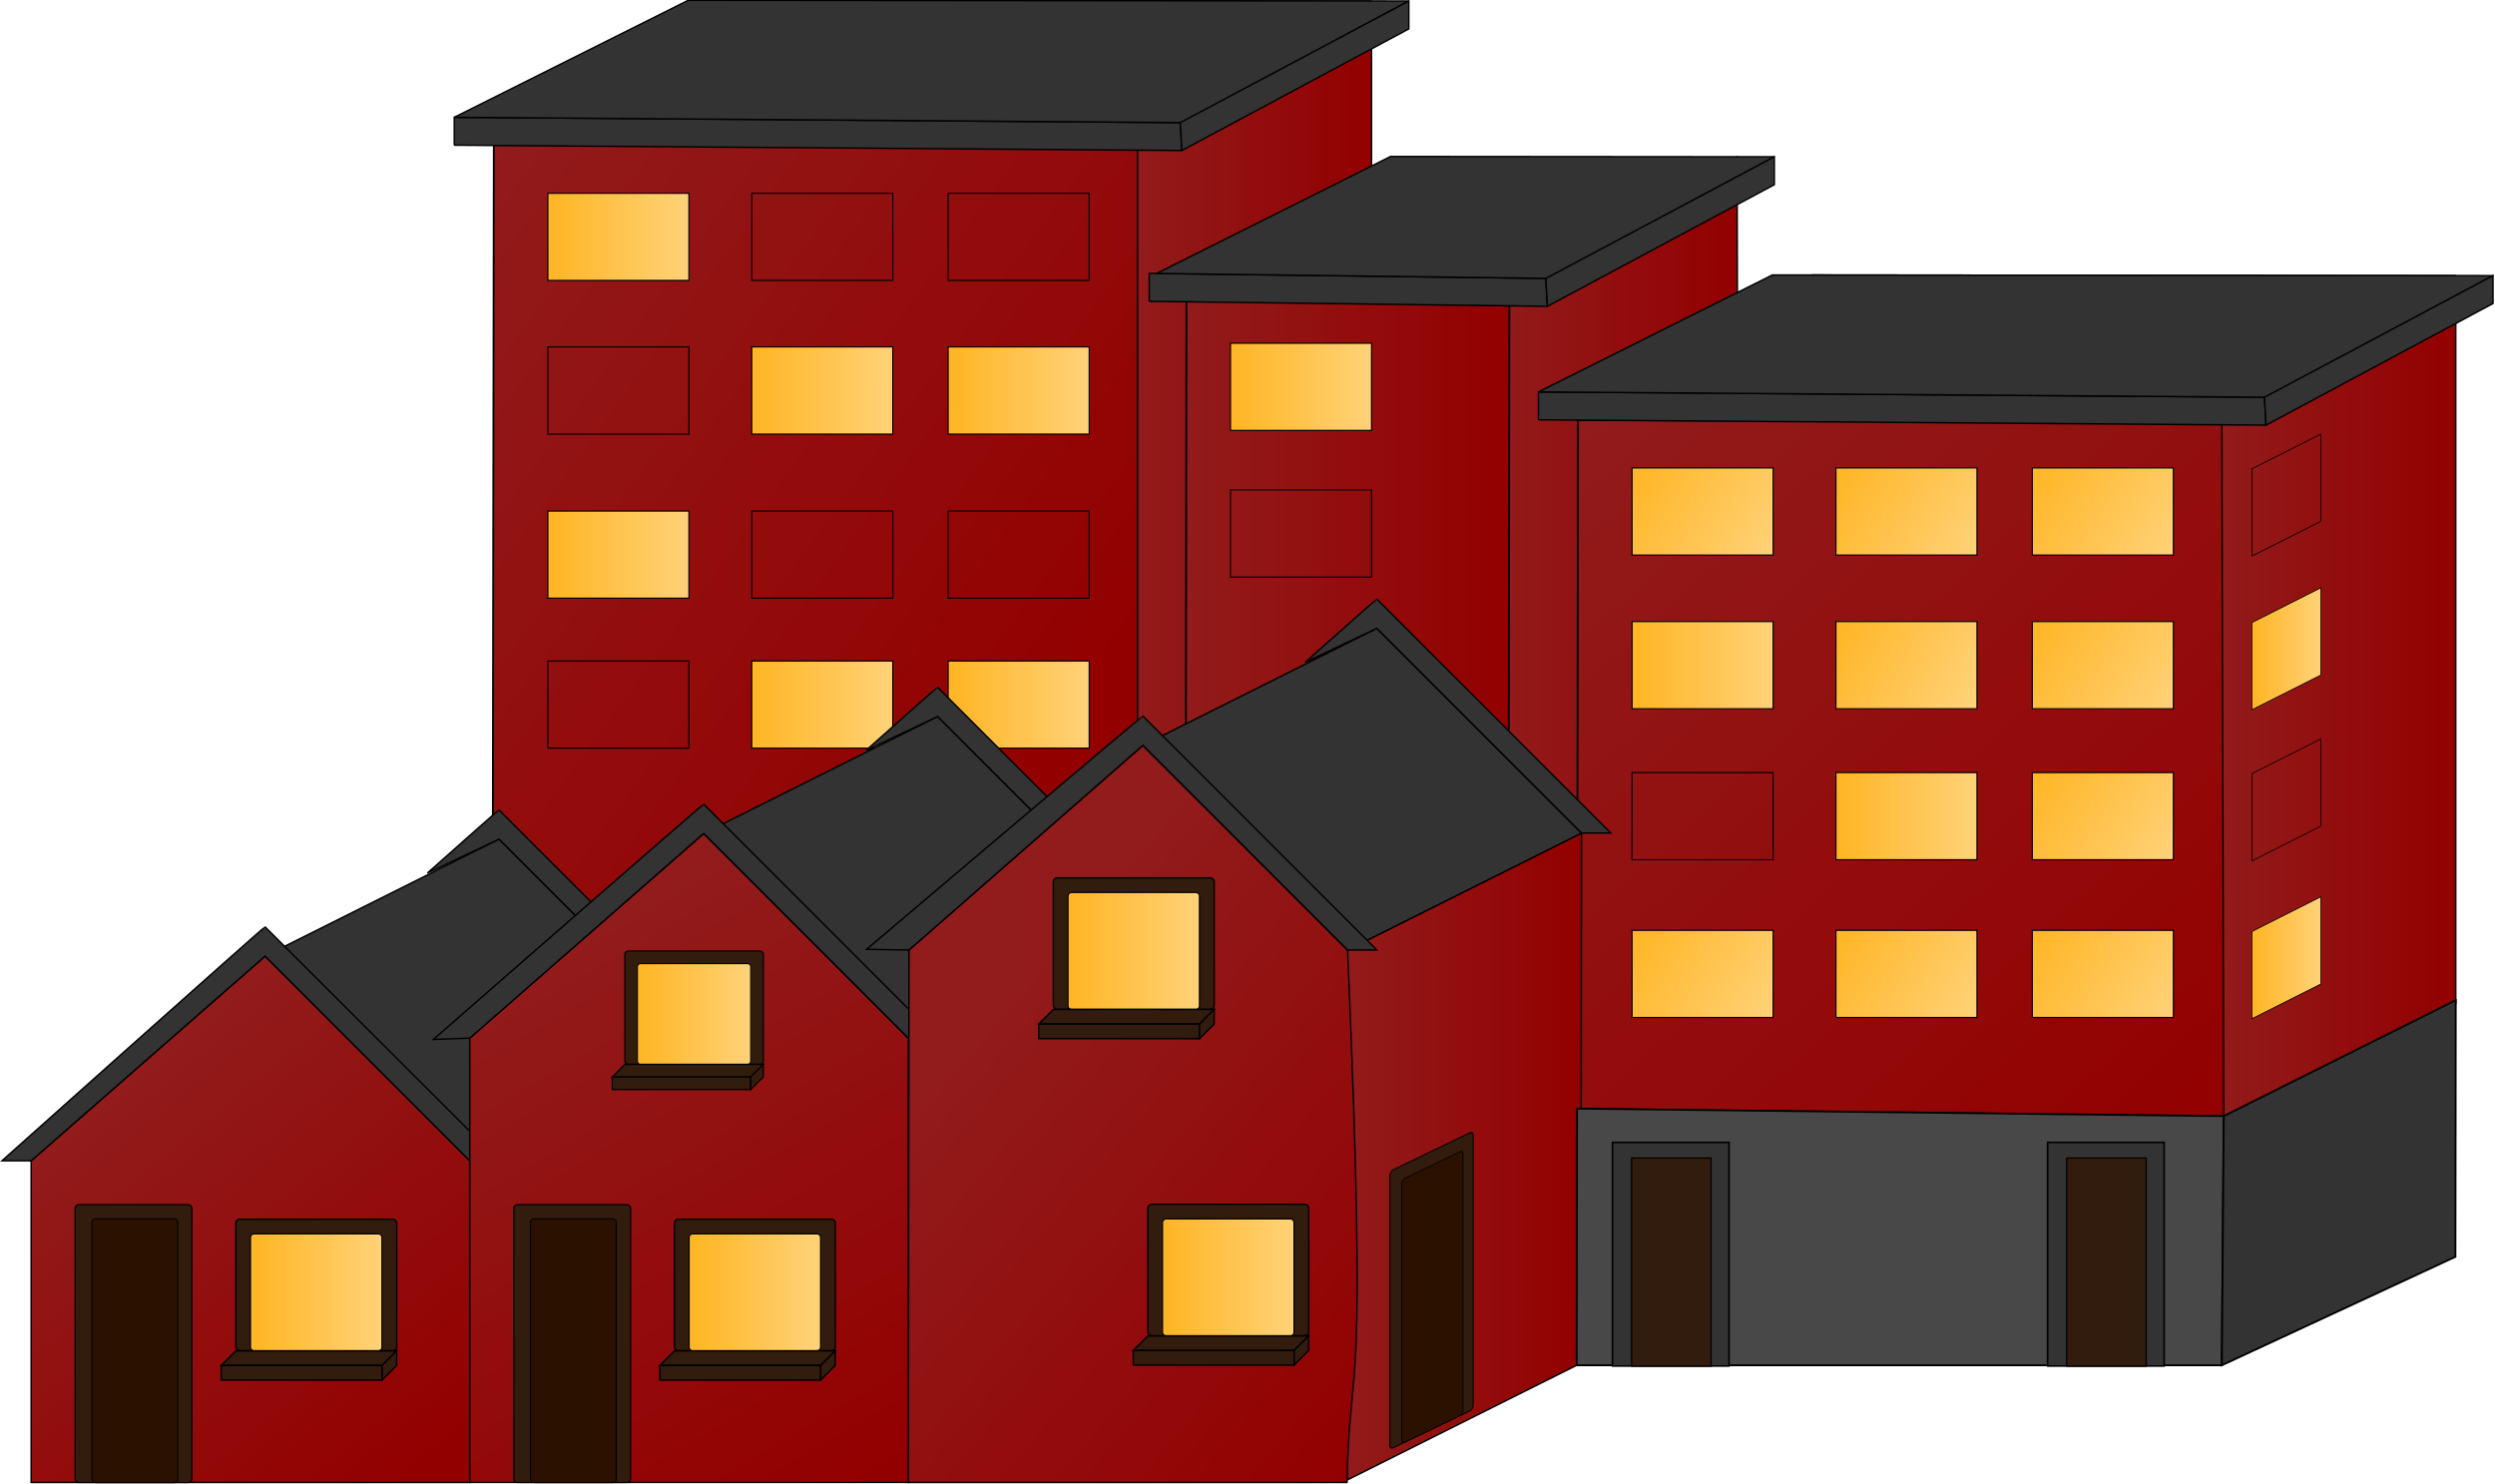 <?xml version="1.0" encoding="UTF-8"?>
<svg viewBox="0 0 638.482 379.859" xmlns="http://www.w3.org/2000/svg" xmlns:xlink="http://www.w3.org/1999/xlink">
 <defs>
  <linearGradient id="a">
   <stop stop-color="#ffb523" offset="0"/>
   <stop stop-color="#ffd279" offset="1"/>
  </linearGradient>
  <linearGradient id="b">
   <stop stop-color="#921b1b" offset="0"/>
   <stop stop-color="#930000" offset="1"/>
  </linearGradient>
  <linearGradient id="ag" x1="696.18" x2="770" gradientUnits="userSpaceOnUse" xlink:href="#b"/>
  <linearGradient id="af" x1="497.74" x2="698.3" y1="410.04" y2="628.93" gradientUnits="userSpaceOnUse" xlink:href="#b"/>
  <linearGradient id="ae" x1="470.8" x2="545.03" gradientUnits="userSpaceOnUse" xlink:href="#b"/>
  <linearGradient id="ad" x1="421.83" x2="495.83" gradientUnits="userSpaceOnUse" xlink:href="#b"/>
  <linearGradient id="ac" x1="284.27" x2="420.94" y1="627.9" y2="743.72" gradientUnits="userSpaceOnUse" xlink:href="#b"/>
  <linearGradient id="ab" x1="182.76" x2="280.13" y1="571.96" y2="739.09" gradientUnits="userSpaceOnUse" xlink:href="#b"/>
  <linearGradient id="aa" x1="43.671" x2="140.28" y1="614.19" y2="732.26" gradientUnits="userSpaceOnUse" xlink:href="#b"/>
  <linearGradient id="z" x1="153.79" x2="358.64" y1="323.51" y2="472.21" gradientUnits="userSpaceOnUse" xlink:href="#b"/>
  <linearGradient id="y" x1="356.17" x2="429.98" gradientUnits="userSpaceOnUse" xlink:href="#b"/>
  <linearGradient id="x" x1="511.27" x2="555.87" y1="425.13" y2="452.84" gradientUnits="userSpaceOnUse" xlink:href="#a"/>
  <linearGradient id="w" x1="511.27" x2="555.87" y1="570.16" y2="597.86" gradientUnits="userSpaceOnUse" xlink:href="#a"/>
  <linearGradient id="v" x1="575.2" x2="619.81" y1="570.16" y2="597.86" gradientUnits="userSpaceOnUse" xlink:href="#a"/>
  <linearGradient id="u" x1="636.8" x2="681.4" y1="570.16" y2="597.86" gradientUnits="userSpaceOnUse" xlink:href="#a"/>
  <linearGradient id="t" x1="636.8" x2="681.4" y1="520.68" y2="548.39" gradientUnits="userSpaceOnUse" xlink:href="#a"/>
  <linearGradient id="s" x1="575.2" x2="619.81" gradientUnits="userSpaceOnUse" xlink:href="#a"/>
  <linearGradient id="h" x1="511.27" x2="555.87" gradientUnits="userSpaceOnUse" xlink:href="#a"/>
  <linearGradient id="r" x1="636.8" x2="681.4" y1="473.32" y2="501.03" gradientUnits="userSpaceOnUse" xlink:href="#a"/>
  <linearGradient id="q" x1="575.2" x2="619.81" y1="473.32" y2="497.14" gradientUnits="userSpaceOnUse" xlink:href="#a"/>
  <linearGradient id="p" x1="636.8" x2="681.4" y1="425.13" y2="452.84" gradientUnits="userSpaceOnUse" xlink:href="#a"/>
  <linearGradient id="o" x1="575.2" x2="619.81" y1="425.13" y2="452.84" gradientUnits="userSpaceOnUse" xlink:href="#a"/>
  <linearGradient id="f" x1="790.27" x2="814.76" gradientUnits="userSpaceOnUse" xlink:href="#a"/>
  <linearGradient id="g" x1="385.34" x2="429.94" gradientUnits="userSpaceOnUse" xlink:href="#a"/>
  <linearGradient id="n" x1="77.998" x2="119.6" gradientUnits="userSpaceOnUse" xlink:href="#a"/>
  <linearGradient id="m" x1="215.55" x2="257.15" gradientUnits="userSpaceOnUse" xlink:href="#a"/>
  <linearGradient id="l" x1="334.37" x2="375.97" gradientUnits="userSpaceOnUse" xlink:href="#a"/>
  <linearGradient id="k" x1="199.38" x2="235.2" gradientUnits="userSpaceOnUse" xlink:href="#a"/>
  <linearGradient id="e" x1="171.26" x2="215.86" gradientUnits="userSpaceOnUse" xlink:href="#a"/>
  <linearGradient id="d" x1="296.78" x2="341.39" gradientUnits="userSpaceOnUse" xlink:href="#a"/>
  <linearGradient id="c" x1="235.19" x2="279.79" gradientUnits="userSpaceOnUse" xlink:href="#a"/>
  <linearGradient id="j" x1="371.02" x2="473.27" gradientUnits="userSpaceOnUse" xlink:href="#b"/>
  <linearGradient id="i" x1="364.03" x2="405.62" gradientUnits="userSpaceOnUse" xlink:href="#a"/>
 </defs>
 <g transform="matrix(.816 0 0 .816 .306 -227.32)" stroke="#000">
  <path d="m471.44 556.51-0.415-192.07 73.361-36.681 0.415 192.07-73.361 36.681z" fill="url(#ae)" fill-rule="evenodd" stroke-width=".459"/>
  <path d="m494.5 410.33-0.302 215.98 203.75 2.33 0.061-217.64-203.51-0.674z" fill="url(#af)" stroke-linecap="round" stroke-width=".581"/>
  <path d="m154.49 323.8-0.414 296.81h203.86l0.414-296.81h-203.86z" fill="url(#z)" stroke-linecap="round" stroke-width=".581"/>
  <path d="m284.5 705.02v-100.87l73.361-36.681v100.87l-73.361 36.681z" fill="#3f0000" fill-rule="evenodd" stroke-width=".459"/>
  <path d="m82.761 578.42 64.191 64.191 73.361-36.681-64.191-64.191-73.361 36.681z" fill="#333" fill-rule="evenodd" stroke-width=".459"/>
  <path d="m9.399 642.62v100.87h137.55v-100.87l-64.191-64.191-73.361 64.191z" fill="url(#aa)" fill-rule="evenodd" stroke-width=".459"/>
  <path d="m9.399 642.62h-9.17s82.145-73.361 82.531-73.361l64.742 64.642-0.551 8.72-64.191-64.191-73.361 64.191z" fill="#333" fill-rule="evenodd" stroke-width=".459"/>
  <path d="m74.866 660.94h47.885a1.287 1.287 0 0 1 1.287 1.287v38.669a1.287 1.287 0 0 1 -1.287 1.287h-47.885a1.287 1.287 0 0 1 -1.287 -1.287v-38.669a1.287 1.287 0 0 1 1.287 -1.287" fill="#321c0d" stroke-linecap="round" stroke-width=".435"/>
  <path d="m79.327 665.54h38.941a1.144 1.144 0 0 1 1.144 1.144v34.374a1.144 1.144 0 0 1 -1.144 1.144h-38.941a1.144 1.144 0 0 1 -1.144 -1.144v-34.374a1.144 1.144 0 0 1 1.144 -1.144" fill="url(#n)" stroke-linecap="round" stroke-width=".371"/>
  <path d="m24.413 656.36h34.183a1.223 1.223 0 0 1 1.223 1.223v84.706a1.223 1.223 0 0 1 -1.223 1.223h-34.183a1.223 1.223 0 0 1 -1.223 -1.223v-84.706a1.223 1.223 0 0 1 1.223 -1.223" fill="#321c0d" stroke-linecap="round" stroke-width=".4"/>
  <path d="m73.591 702.22-4.585 4.585h50.436l4.585-4.585h-50.436z" fill="#321c0d" fill-rule="evenodd" stroke-width=".459"/>
  <path d="m69.005 706.81v4.585h50.436v-4.585h-50.436z" fill="#321c0d" fill-rule="evenodd" stroke-width=".459"/>
  <path d="m124.03 706.81-4.585 4.585v-4.585l4.585-4.585v4.585z" fill="#321c0d" fill-rule="evenodd" stroke-width=".459"/>
  <path d="m133.65 552.4c12.674-11.267 22.34-19.823 22.472-19.823l73.361 73.361h-9.17l-64.191-64.191-22.472 10.652z" fill="#333" fill-rule="evenodd" stroke-width=".459"/>
  <path d="m146.95 604.15v139.34h137.55v-139.34l-64.191-64.191-73.361 64.191z" fill="url(#ab)" fill-rule="evenodd" stroke-width=".459"/>
  <path d="m235.37 485.87h44.234v27.338h-44.234z" fill="url(#c)" stroke-linecap="round" stroke-width=".37"/>
  <path d="m296.97 485.87h44.234v27.338h-44.234z" fill="url(#d)" stroke-linecap="round" stroke-width=".37"/>
  <path d="m220.31 539.96 64.191 64.191 73.361-36.681-64.191-64.191-73.361 36.681z" fill="#333" fill-rule="evenodd" stroke-width=".459"/>
  <path d="m356.39 707.54v-382.76l73.361-36.681v382.76l-73.361 36.681z" fill="url(#y)" fill-rule="evenodd" stroke-width=".459"/>
  <path d="m212.42 660.94h47.885a1.287 1.287 0 0 1 1.287 1.287v38.669a1.287 1.287 0 0 1 -1.287 1.287h-47.885a1.287 1.287 0 0 1 -1.287 -1.287v-38.669a1.287 1.287 0 0 1 1.287 -1.287" fill="#321c0d" stroke-linecap="round" stroke-width=".435"/>
  <path d="m216.88 665.54h38.941a1.144 1.144 0 0 1 1.144 1.144v34.374a1.144 1.144 0 0 1 -1.144 1.144h-38.941a1.144 1.144 0 0 1 -1.144 -1.144v-34.374a1.144 1.144 0 0 1 1.144 -1.144" fill="url(#m)" stroke-linecap="round" stroke-width=".371"/>
  <path d="m161.97 656.36h34.183a1.223 1.223 0 0 1 1.223 1.223v84.706a1.223 1.223 0 0 1 -1.223 1.223h-34.183a1.223 1.223 0 0 1 -1.223 -1.223v-84.706a1.223 1.223 0 0 1 1.223 -1.223" fill="#321c0d" stroke-linecap="round" stroke-width=".4"/>
  <path d="m211.14 702.22-4.585 4.585h50.436l4.585-4.585h-50.436z" fill="#321c0d" fill-rule="evenodd" stroke-width=".459"/>
  <path d="m206.56 706.81v4.585h50.436v-4.585h-50.436z" fill="#321c0d" fill-rule="evenodd" stroke-width=".459"/>
  <path d="m261.58 706.81-4.585 4.585v-4.585l4.585-4.585v4.585z" fill="#321c0d" fill-rule="evenodd" stroke-width=".459"/>
  <path d="m271.2 513.93c12.674-11.267 22.34-19.823 22.472-19.823l73.361 73.361h-9.17l-64.191-64.191-22.472 10.652z" fill="#333" fill-rule="evenodd" stroke-width=".459"/>
  <path d="m146.95 604.15-11.408 0.414s84.383-73.775 84.77-73.775l73.361 73.361h-9.17l-64.191-64.191-73.361 64.191z" fill="#333" fill-rule="evenodd" stroke-width=".459"/>
  <path d="m154.49 315.37 201.91 0.207 73.361-36.681-201.91-0.207-73.361 36.681z" fill="#3f0000" fill-rule="evenodd" stroke-width=".459"/>
  <path d="m142.08 324.11 228.2 1.667-0.488-8.752-227.71-1.664v8.748z" fill="#333" fill-rule="evenodd" stroke-width=".459"/>
  <path d="m142.08 315.36 228.2 1.667 71.17-38.141-226-0.207-73.361 36.681z" fill="#333" fill-rule="evenodd" stroke-width=".459"/>
  <path d="m441.44 287.64-71.17 38.141-0.488-8.752 71.659-38.138v8.748z" fill="#333" fill-rule="evenodd" stroke-width=".459"/>
  <path d="m171.44 339.19h44.234v27.338h-44.234z" fill="url(#e)" stroke-linecap="round" stroke-width=".37"/>
  <path d="m235.37 339.19h44.234v27.338h-44.234z" fill="url(#c)" stroke-linecap="round" stroke-width=".37"/>
  <path d="m371.73 363.46-0.414 306.01h101.26l0.414-306.01h-101.26z" fill="url(#j)" stroke-linecap="round" stroke-width=".581"/>
  <path d="m296.97 339.19h44.234v27.338h-44.234z" fill="url(#d)" stroke-linecap="round" stroke-width=".37"/>
  <path d="m171.44 387.38h44.234v27.338h-44.234z" fill="url(#e)" stroke-linecap="round" stroke-width=".37"/>
  <path d="m235.37 387.38h44.234v27.338h-44.234z" fill="url(#c)" stroke-linecap="round" stroke-width=".37"/>
  <path d="m296.97 387.38h44.234v27.338h-44.234z" fill="url(#d)" stroke-linecap="round" stroke-width=".37"/>
  <path d="m171.44 438.84h44.234v27.338h-44.234z" fill="url(#e)" stroke-linecap="round" stroke-width=".37"/>
  <path d="m360.04 373.08 124.86 1.562-0.488-8.752-124.37-1.558v8.748z" fill="#333" fill-rule="evenodd" stroke-width=".459"/>
  <path d="m235.37 438.84h44.234v27.338h-44.234z" fill="url(#c)" stroke-linecap="round" stroke-width=".37"/>
  <path d="m362.36 364.33 122.54 1.559 71.17-38.141-120.35-0.099-73.361 36.681z" fill="#333" fill-rule="evenodd" stroke-width=".459"/>
  <path d="m296.97 438.84h44.234v27.338h-44.234z" fill="url(#d)" stroke-linecap="round" stroke-width=".37"/>
  <path d="m171.44 485.87h44.234v27.338h-44.234z" fill="url(#e)" stroke-linecap="round" stroke-width=".37"/>
  <path d="m556.07 336.5-71.17 38.141-0.488-8.752 71.659-38.138v8.748z" fill="#333" fill-rule="evenodd" stroke-width=".459"/>
  <path d="m422.06 742.76 0.185-166.25 73.361-36.681-0.185 166.25-73.361 36.681z" fill="url(#ad)" fill-rule="evenodd" stroke-width=".459"/>
  <path d="m284.69 576.51-0.185 166.98h137.55c0.924-43.162 6.593-17.517 0.185-166.98l-64.191-64.191-73.361 64.191z" fill="url(#ac)" fill-rule="evenodd" stroke-width=".459"/>
  <path d="m358.05 512.32 64.191 64.191 73.361-36.681-64.191-64.191-73.361 36.681z" fill="#333" fill-rule="evenodd" stroke-width=".459"/>
  <path d="m408.94 486.29c12.674-11.267 22.34-19.823 22.472-19.823l73.361 73.361h-9.17l-64.191-64.191-22.472 10.652z" fill="#333" fill-rule="evenodd" stroke-width=".459"/>
  <path d="m284.69 576.51-13.288-0.212s86.263-73.149 86.649-73.149l73.361 73.361h-9.17l-64.191-64.191-73.361 64.191z" fill="#333" fill-rule="evenodd" stroke-width=".459"/>
  <path d="m29.621 660.82h24.582a1.161 1.161 0 0 1 1.161 1.161v80.409a1.161 1.161 0 0 1 -1.161 1.161h-24.582a1.161 1.161 0 0 1 -1.161 -1.161v-80.409a1.161 1.161 0 0 1 1.161 -1.161" fill="#2b1100" stroke-linecap="round" stroke-width=".334"/>
  <path d="m167.17 660.82h24.582a1.161 1.161 0 0 1 1.161 1.161v80.409a1.161 1.161 0 0 1 -1.161 1.161h-24.582a1.161 1.161 0 0 1 -1.161 -1.161v-80.409a1.161 1.161 0 0 1 1.161 -1.161" fill="#2b1100" stroke-linecap="round" stroke-width=".334"/>
  <path d="m331.24 553.88h47.885a1.287 1.287 0 0 1 1.287 1.287v38.669a1.287 1.287 0 0 1 -1.287 1.287h-47.885a1.287 1.287 0 0 1 -1.287 -1.287v-38.669a1.287 1.287 0 0 1 1.287 -1.287" fill="#321c0d" stroke-linecap="round" stroke-width=".435"/>
  <path d="m335.7 558.47h38.941a1.144 1.144 0 0 1 1.144 1.144v34.374a1.144 1.144 0 0 1 -1.144 1.144h-38.941a1.144 1.144 0 0 1 -1.144 -1.144v-34.374a1.144 1.144 0 0 1 1.144 -1.144" fill="url(#l)" stroke-linecap="round" stroke-width=".371"/>
  <path d="m329.96 595.15-4.585 4.585h50.436l4.585-4.585h-50.436z" fill="#321c0d" fill-rule="evenodd" stroke-width=".459"/>
  <path d="m325.38 599.74v4.585h50.436v-4.585h-50.436z" fill="#321c0d" fill-rule="evenodd" stroke-width=".459"/>
  <path d="m380.4 599.74-4.585 4.585v-4.585l4.585-4.585v4.585z" fill="#321c0d" fill-rule="evenodd" stroke-width=".459"/>
  <path d="m196.68 576.83h41.236a1.108 1.108 0 0 1 1.108 1.108v33.299a1.108 1.108 0 0 1 -1.108 1.108h-41.236a1.108 1.108 0 0 1 -1.108 -1.108v-33.299a1.108 1.108 0 0 1 1.108 -1.108" fill="#321c0d" stroke-linecap="round" stroke-width=".375"/>
  <path d="m200.521,580.793h33.533a.985,.985 0 0,1 .985.985v29.601a.985,.985 0 0,1 -.985.985h-33.533a.985,.985 0 0,1 -.985-.985v-29.601a.985,.985 0 0,1 .985-.985" fill="url(#k)" stroke-linecap="round" stroke-width=".319"/>
  <path d="m195.58 612.38-3.948 3.948h43.432l3.948-3.948h-43.432z" fill="#321c0d" fill-rule="evenodd" stroke-width=".395"/>
  <path d="m191.63 616.33v3.948h43.432v-3.948h-43.432z" fill="#321c0d" fill-rule="evenodd" stroke-width=".395"/>
  <path d="m239.01 616.33-3.948 3.948v-3.948l3.948-3.948v3.948z" fill="#321c0d" fill-rule="evenodd" stroke-width=".395"/>
  <path d="m575.39 570.34h44.234v27.338h-44.234z" fill="url(#v)" stroke-linecap="round" stroke-width=".37"/>
  <path d="m636.98 570.34h44.234v27.338h-44.234z" fill="url(#u)" stroke-linecap="round" stroke-width=".37"/>
  <path d="m697.01 629.1-0.598-217.3 73.361-36.681-2e-3 218.16-72.76 35.818z" fill="url(#ag)" fill-rule="evenodd" stroke-width=".459"/>
  <path d="m494.5 401.5 201.91 0.207 73.361-36.681-201.91-0.207-73.361 36.681z" fill="#3f0000" fill-rule="evenodd" stroke-width=".459"/>
  <path d="m482.09 410.24 228.2 1.667-0.488-8.752-227.71-1.664v8.748z" fill="#333" fill-rule="evenodd" stroke-width=".459"/>
  <path d="m482.09 401.49 228.2 1.667 71.17-38.141-226-0.207-73.361 36.681z" fill="#333" fill-rule="evenodd" stroke-width=".459"/>
  <path d="m781.45 373.76-71.17 38.141-0.488-8.752 71.659-38.138v8.748z" fill="#333" fill-rule="evenodd" stroke-width=".459"/>
  <path d="m511.46 425.32h44.234v27.338h-44.234z" fill="url(#x)" stroke-linecap="round" stroke-width=".37"/>
  <path d="m575.39 425.32h44.234v27.338h-44.234z" fill="url(#o)" stroke-linecap="round" stroke-width=".37"/>
  <path d="m636.98 425.32h44.234v27.338h-44.234z" fill="url(#p)" stroke-linecap="round" stroke-width=".37"/>
  <path d="m511.46 473.51h44.234v27.338h-44.234z" fill="url(#h)" stroke-linecap="round" stroke-width=".37"/>
  <path d="m575.39 473.51h44.234v27.338h-44.234z" fill="url(#q)" stroke-linecap="round" stroke-width=".37"/>
  <path d="m636.98 473.51h44.234v27.338h-44.234z" fill="url(#r)" stroke-linecap="round" stroke-width=".37"/>
  <path d="m511.46 520.87h44.234v27.338h-44.234z" fill="url(#h)" stroke-linecap="round" stroke-width=".37"/>
  <path d="m575.39 520.87h44.234v27.338h-44.234z" fill="url(#s)" stroke-linecap="round" stroke-width=".37"/>
  <path d="m636.98 520.87h44.234v27.338h-44.234z" fill="url(#t)" stroke-linecap="round" stroke-width=".37"/>
  <path d="m511.46 570.34h44.234v27.338h-44.234z" fill="url(#w)" stroke-linecap="round" stroke-width=".37"/>
  <path d="m494.2 626.26-0.105 80.491h202.31l0.605-78.147-202.81-2.344z" fill="#484848" stroke-linecap="round" stroke-width=".581"/>
  <path d="m769.77 592.24-0.105 80.491-73.258 34.016 0.605-78.147 72.758-36.36z" fill="#333" stroke-linecap="round" stroke-width=".581"/>
  <path d="m505.32 636.85h36.546v70.133h-36.546z" fill="#333" stroke-linecap="round" stroke-width=".526"/>
  <path d="m511.3 641.77h24.935v65.269h-24.935z" fill="#321c0d" stroke-linecap="round" stroke-width=".419"/>
  <path d="m641.77 636.85h36.546v70.133h-36.546z" fill="#333" stroke-linecap="round" stroke-width=".526"/>
  <path d="m647.75 641.77h24.935v65.269h-24.935z" fill="#321c0d" stroke-linecap="round" stroke-width=".419"/>
  <path d="m385.52 386.22h44.234v27.338h-44.234z" fill="url(#g)" stroke-linecap="round" stroke-width=".37"/>
  <path d="m385.52 432.22h44.234v27.338h-44.234z" fill="url(#g)" stroke-linecap="round" stroke-width=".37"/>
  <path transform="matrix(.893,-.45,0,1,0,0)" d="m790.41 926.4h24.217v27.354h-24.217z" fill="url(#f)" stroke-linecap="round" stroke-width=".274"/>
  <path transform="matrix(.893,-.45,0,1,0,0)" d="m790.41 781.3h24.217v27.354h-24.217z" fill="url(#f)" stroke-linecap="round" stroke-width=".274"/>
  <path transform="matrix(.893,-.45,0,1,0,0)" d="m790.41 829.51h24.217v27.354h-24.217z" fill="url(#f)" stroke-linecap="round" stroke-width=".274"/>
  <path transform="matrix(.893,-.45,0,1,0,0)" d="m790.41 876.9h24.217v27.354h-24.217z" fill="url(#f)" stroke-linecap="round" stroke-width=".274"/>
  <path transform="matrix(.901,-.434,0,1,0,0)" d="m484.58 855.7h26.536a1.224 1.224 0 0 1 1.224 1.224v84.752a1.224 1.224 0 0 1 -1.224 1.224h-26.536a1.224 1.224 0 0 1 -1.224 -1.224v-84.752a1.224 1.224 0 0 1 1.224 -1.224" fill="#321c0d" stroke-linecap="round" stroke-width=".355"/>
  <path transform="matrix(.901,-.434,0,1,0,0)" d="m488.69 860.15h18.965a1.162 1.162 0 0 1 1.162 1.162v80.453a1.162 1.162 0 0 1 -1.162 1.162h-18.965a1.162 1.162 0 0 1 -1.162 -1.162v-80.453a1.162 1.162 0 0 1 1.162 -1.162" fill="#2b1100" stroke-linecap="round" stroke-width=".297"/>
  <path d="m360.89 656.25h47.885a1.287 1.287 0 0 1 1.287 1.287v38.669a1.287 1.287 0 0 1 -1.287 1.287h-47.885a1.287 1.287 0 0 1 -1.287 -1.287v-38.669a1.287 1.287 0 0 1 1.287 -1.287" fill="#321c0d" stroke-linecap="round" stroke-width=".435"/>
  <path d="m365.35 660.85h38.941a1.144 1.144 0 0 1 1.144 1.144v34.374a1.144 1.144 0 0 1 -1.144 1.144h-38.941a1.144 1.144 0 0 1 -1.144 -1.144v-34.374a1.144 1.144 0 0 1 1.144 -1.144" fill="url(#i)" stroke-linecap="round" stroke-width=".371"/>
  <path d="m359.62 697.53-4.585 4.585h50.436l4.585-4.585h-50.436z" fill="#321c0d" fill-rule="evenodd" stroke-width=".459"/>
  <path d="m355.03 702.11v4.585h50.436v-4.585h-50.436z" fill="#321c0d" fill-rule="evenodd" stroke-width=".459"/>
  <path d="m410.05 702.11-4.585 4.585v-4.585l4.585-4.585v4.585z" fill="#321c0d" fill-rule="evenodd" stroke-width=".459"/>
 </g>
</svg>
